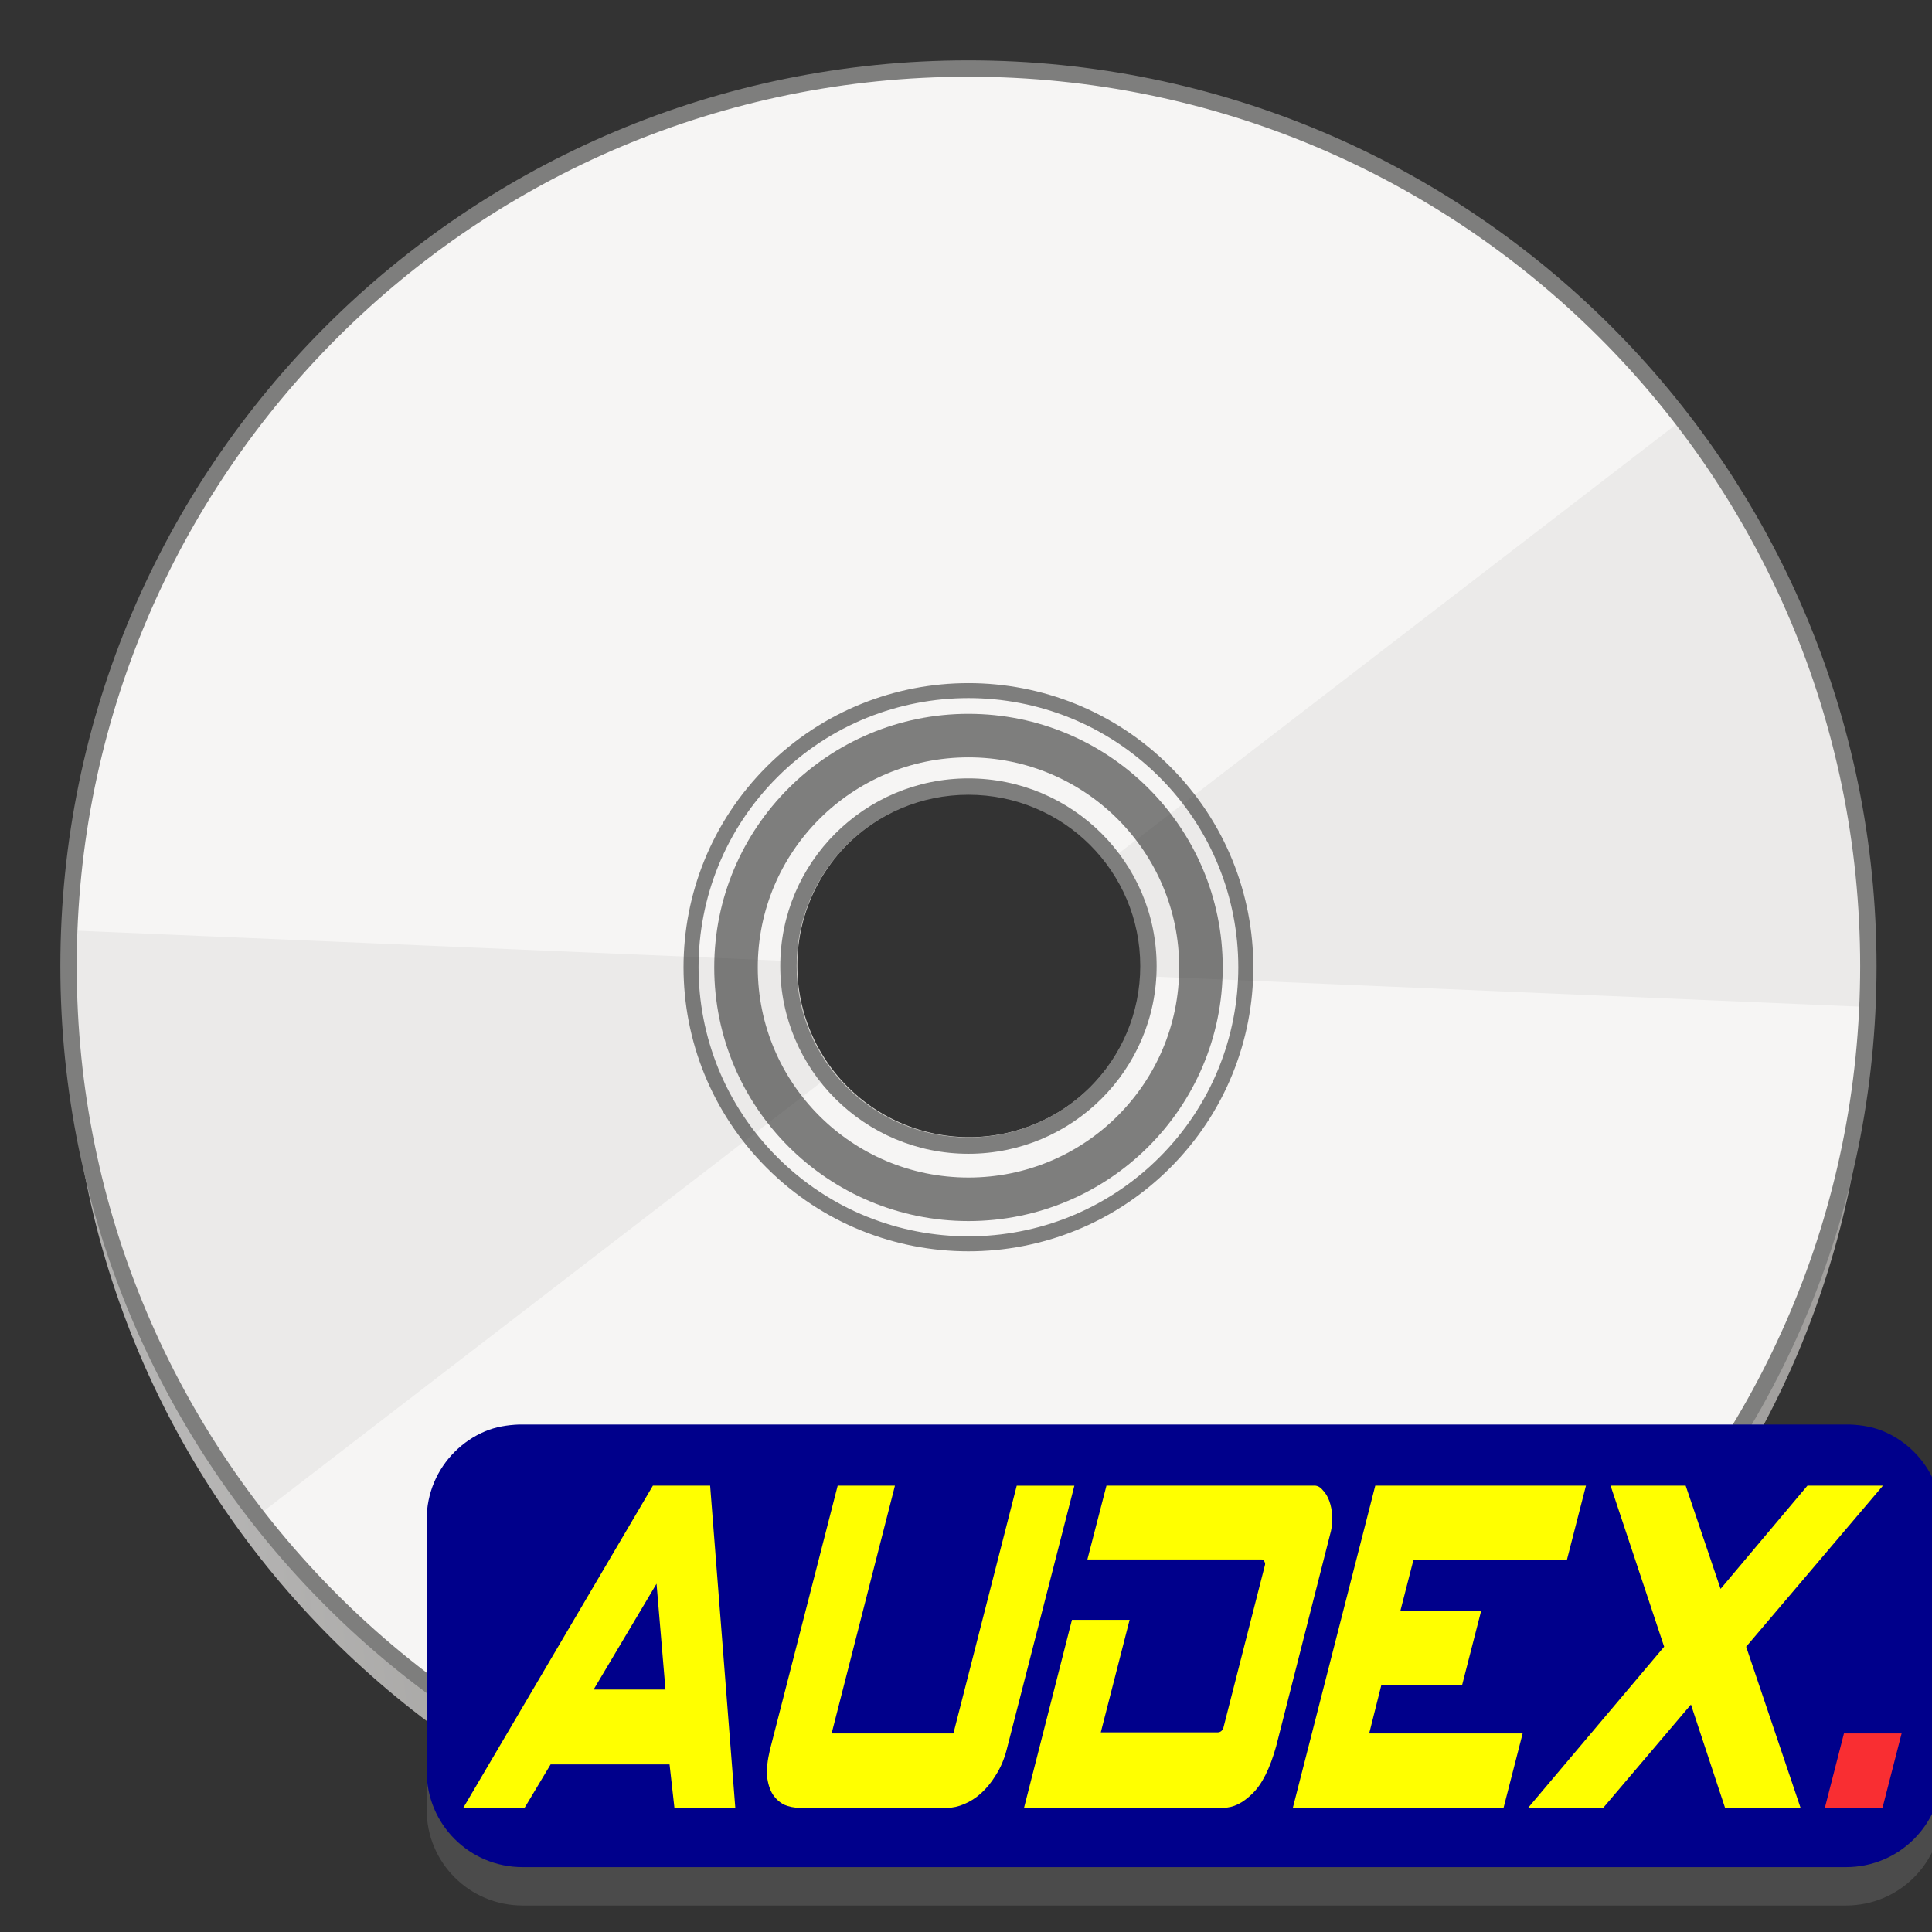 <svg height="128" viewBox="0 0 33.865 33.865" width="128" xmlns="http://www.w3.org/2000/svg" xmlns:xlink="http://www.w3.org/1999/xlink"><rect x="0" y="0" width="33.865" height="33.865" fill="#333333" stroke="none"/><radialGradient id="a" cx="64.224" cy="105.853" gradientTransform="matrix(.263 .001 -.002 .645 -1.79 -44.437)" gradientUnits="userSpaceOnUse" r="60"><stop offset="0" stop-color="#eae9e7"/><stop offset=".208" stop-color="#cac8c4" stop-opacity=".953"/><stop offset=".745" stop-color="#ebeae9" stop-opacity=".972"/><stop offset="1" stop-color="#d5d3cf" stop-opacity=".925"/></radialGradient><path d="m16.976 2.251c-8.156 0-14.723 6.549-14.723 14.684v.524c0 8.135 6.566 14.684 14.723 14.684 8.156 0 14.723-6.549 14.723-14.684v-.524c0-8.135-6.566-14.684-14.723-14.684zm.013 11.663a3.013 3.009 0 0 1 3.013 3.009 3.013 3.009 0 0 1 -3.013 3.009 3.013 3.009 0 0 1 -3.013-3.009 3.013 3.009 0 0 1 3.013-3.009z" fill="#d5d3cf"/><path d="m16.976 1.202a15.774 15.733 0 0 0 -15.774 15.733 15.774 15.733 0 0 0 15.774 15.733 15.774 15.733 0 0 0 15.774-15.733 15.774 15.733 0 0 0 -15.774-15.733zm0 12.586a3.155 3.147 0 0 1 3.155 3.147 3.155 3.147 0 0 1 -3.155 3.147 3.155 3.147 0 0 1 -3.155-3.147 3.155 3.147 0 0 1 3.155-3.147z" fill="#f6f5f4"/><ellipse cx="16.976" cy="16.958" fill="none" opacity=".488" rx="4.075" ry="4.064" stroke="#000" stroke-width=".763"/><circle cx="23.995" cy=".019" fill="none" opacity=".488" r="4.856" stroke="#000" stroke-width=".263" transform="matrix(.708 .706 -.708 .706 0 0)"/><path d="m29.438 7.395-9.932 7.642a3.153 3.145 0 0 1 .628 1.878 3.153 3.145 0 0 1 -.01.198l.013.001 12.602.537a15.774 15.733 0 0 0 .022-.627 15.774 15.733 0 0 0 -.079-1.57 15.774 15.733 0 0 0 -.235-1.555 15.774 15.733 0 0 0 -.39-1.524 15.774 15.733 0 0 0 -.541-1.477 15.774 15.733 0 0 0 -.686-1.416 15.774 15.733 0 0 0 -.824-1.341 15.774 15.733 0 0 0 -.568-.745zm-28.215 8.913a15.774 15.733 0 0 0 -.022.627 15.774 15.733 0 0 0 .079 1.57 15.774 15.733 0 0 0 .235 1.555 15.774 15.733 0 0 0 .39 1.524 15.774 15.733 0 0 0 .541 1.477 15.774 15.733 0 0 0 .686 1.416 15.774 15.733 0 0 0 .824 1.341 15.774 15.733 0 0 0 .568.745l9.977-7.676.014-.011a3.153 3.145 0 0 1 -.689-1.961 3.153 3.145 0 0 1 .003-.07l-.005-0z" fill-opacity=".929" opacity=".05"/><path d="m1.215 17.341c-.006.087-.01.175-.013.262 0 8.689 7.062 15.733 15.774 15.733 8.712 0 15.774-7.044 15.774-15.733-.003-.087-.005-.175-.009-.262-.143 8.583-7.158 15.467-15.765 15.471-8.605-.006-15.617-6.889-15.761-15.471z" fill="url(#a)" opacity=".74"/><path d="m16.975 1.058c-8.789 0-15.917 7.11-15.917 15.877-0 8.767 7.128 15.877 15.917 15.877 8.789 0 15.918-7.11 15.918-15.877-0-8.767-7.129-15.877-15.918-15.877zm0 .287c8.635 0 15.631 6.978 15.631 15.59 0 8.611-6.996 15.59-15.631 15.59-8.635-0-15.63-6.978-15.63-15.59 0-8.611 6.995-15.59 15.63-15.59zm0 12.299c-1.82 0-3.298 1.475-3.298 3.29 0 1.816 1.478 3.29 3.298 3.29 1.82-0 3.299-1.475 3.299-3.29-0-1.816-1.479-3.29-3.299-3.29zm0 .287c1.665 0 3.012 1.343 3.012 3.003-0 1.66-1.347 3.003-3.012 3.003-1.665-0-3.011-1.343-3.011-3.003 0-1.66 1.346-3.003 3.011-3.003z" fill="#7e7e7d"/><g enable-background="new" transform="matrix(.265 0 0 .265 -35.708 -6.871)"><path d="m169.078 122.691c-.788.03-1.553.159-2.241.449-.76.32-1.442.785-2.015 1.358-.574.574-1.038 1.256-1.358 2.015-.32.76-.496 1.598-.496 2.476v16.634c0 .879.176 1.714.496 2.474.32.76.785 1.442 1.358 2.015.574.574 1.256 1.038 2.015 1.358.76.32 1.598.498 2.476.498h87.543c.879 0 1.717-.178 2.476-.498.76-.32 1.442-.785 2.015-1.358.574-.574 1.038-1.256 1.358-2.015.168-.399.176-.863.26-1.299v-18.986c-.084-.436-.092-.9-.26-1.299-.32-.76-.785-1.442-1.358-2.015-.574-.574-1.256-1.038-2.015-1.358-.688-.29-1.453-.419-2.241-.449z" fill="#4b4b4b" stroke-width="1.269"/><path d="m169.078 120.153c-.788.03-1.553.159-2.241.449-.76.32-1.442.785-2.015 1.358-.574.574-1.038 1.256-1.358 2.015-.32.76-.496 1.598-.496 2.476v16.634c0 .879.176 1.714.496 2.474.32.76.785 1.442 1.358 2.015.574.574 1.256 1.038 2.015 1.358.76.32 1.598.498 2.476.498h87.543c.879 0 1.717-.178 2.476-.498.76-.32 1.442-.785 2.015-1.358.574-.574 1.038-1.256 1.358-2.015.168-.399.176-.863.26-1.299v-18.986c-.084-.436-.092-.9-.26-1.299-.32-.76-.785-1.442-1.358-2.015-.574-.574-1.256-1.038-2.015-1.358-.688-.29-1.453-.419-2.241-.449z" fill="#00008b" stroke-width="1.269"/><g fill="#ff0" transform="matrix(.909 0 0 1.156 150.664 23.944)"><g fill="#ff0"><path d="m35.995 105.156-1.831-18.433h-4.165l-13.795 18.433h4.461l1.891-2.481h8.655l.354 2.481zm-5.081-6.765h-5.229l4.579-6.056z"/><path d="m43.446 86.723-4.933 15.125q-.266.886-.207 1.507.089.62.414 1.034.325.384.827.591.532.177 1.123.177h10.782q.561 0 1.182-.207.65-.207 1.241-.62.62-.443 1.093-1.063.502-.62.768-1.418l4.933-15.125h-4.195l-4.608 14.179h-8.862l4.608-14.179z"/><path d="m78.129 86.723h-15.125l-1.388 4.224h12.673q.148 0 .207.118.089.118.03.236l-2.984 9.187q-.089.354-.473.354h-8.478l2.097-6.44h-4.195l-3.486 10.753h14.534q1.034 0 2.068-.798 1.063-.798 1.743-2.718l3.988-12.318q.118-.414.089-.857-.03-.473-.207-.857-.177-.384-.473-.62-.266-.266-.62-.266z"/><path d="m76.567 105.156 5.997-18.433h15.331l-1.388 4.254h-11.166l-.945 2.895h5.878l-1.388 4.254h-5.878l-.886 2.777h11.166l-1.388 4.254z"/><path d="m119.507 86.723-9.955 9.217 3.958 9.217h-5.494l-2.481-5.908-6.381 5.908h-5.465l9.896-9.217-3.899-9.217h5.465l2.54 5.908 6.322-5.908z"/></g><path d="m115.281 105.156 1.388-4.254h4.195l-1.388 4.254z" fill="#f92e32"/></g></g></svg>